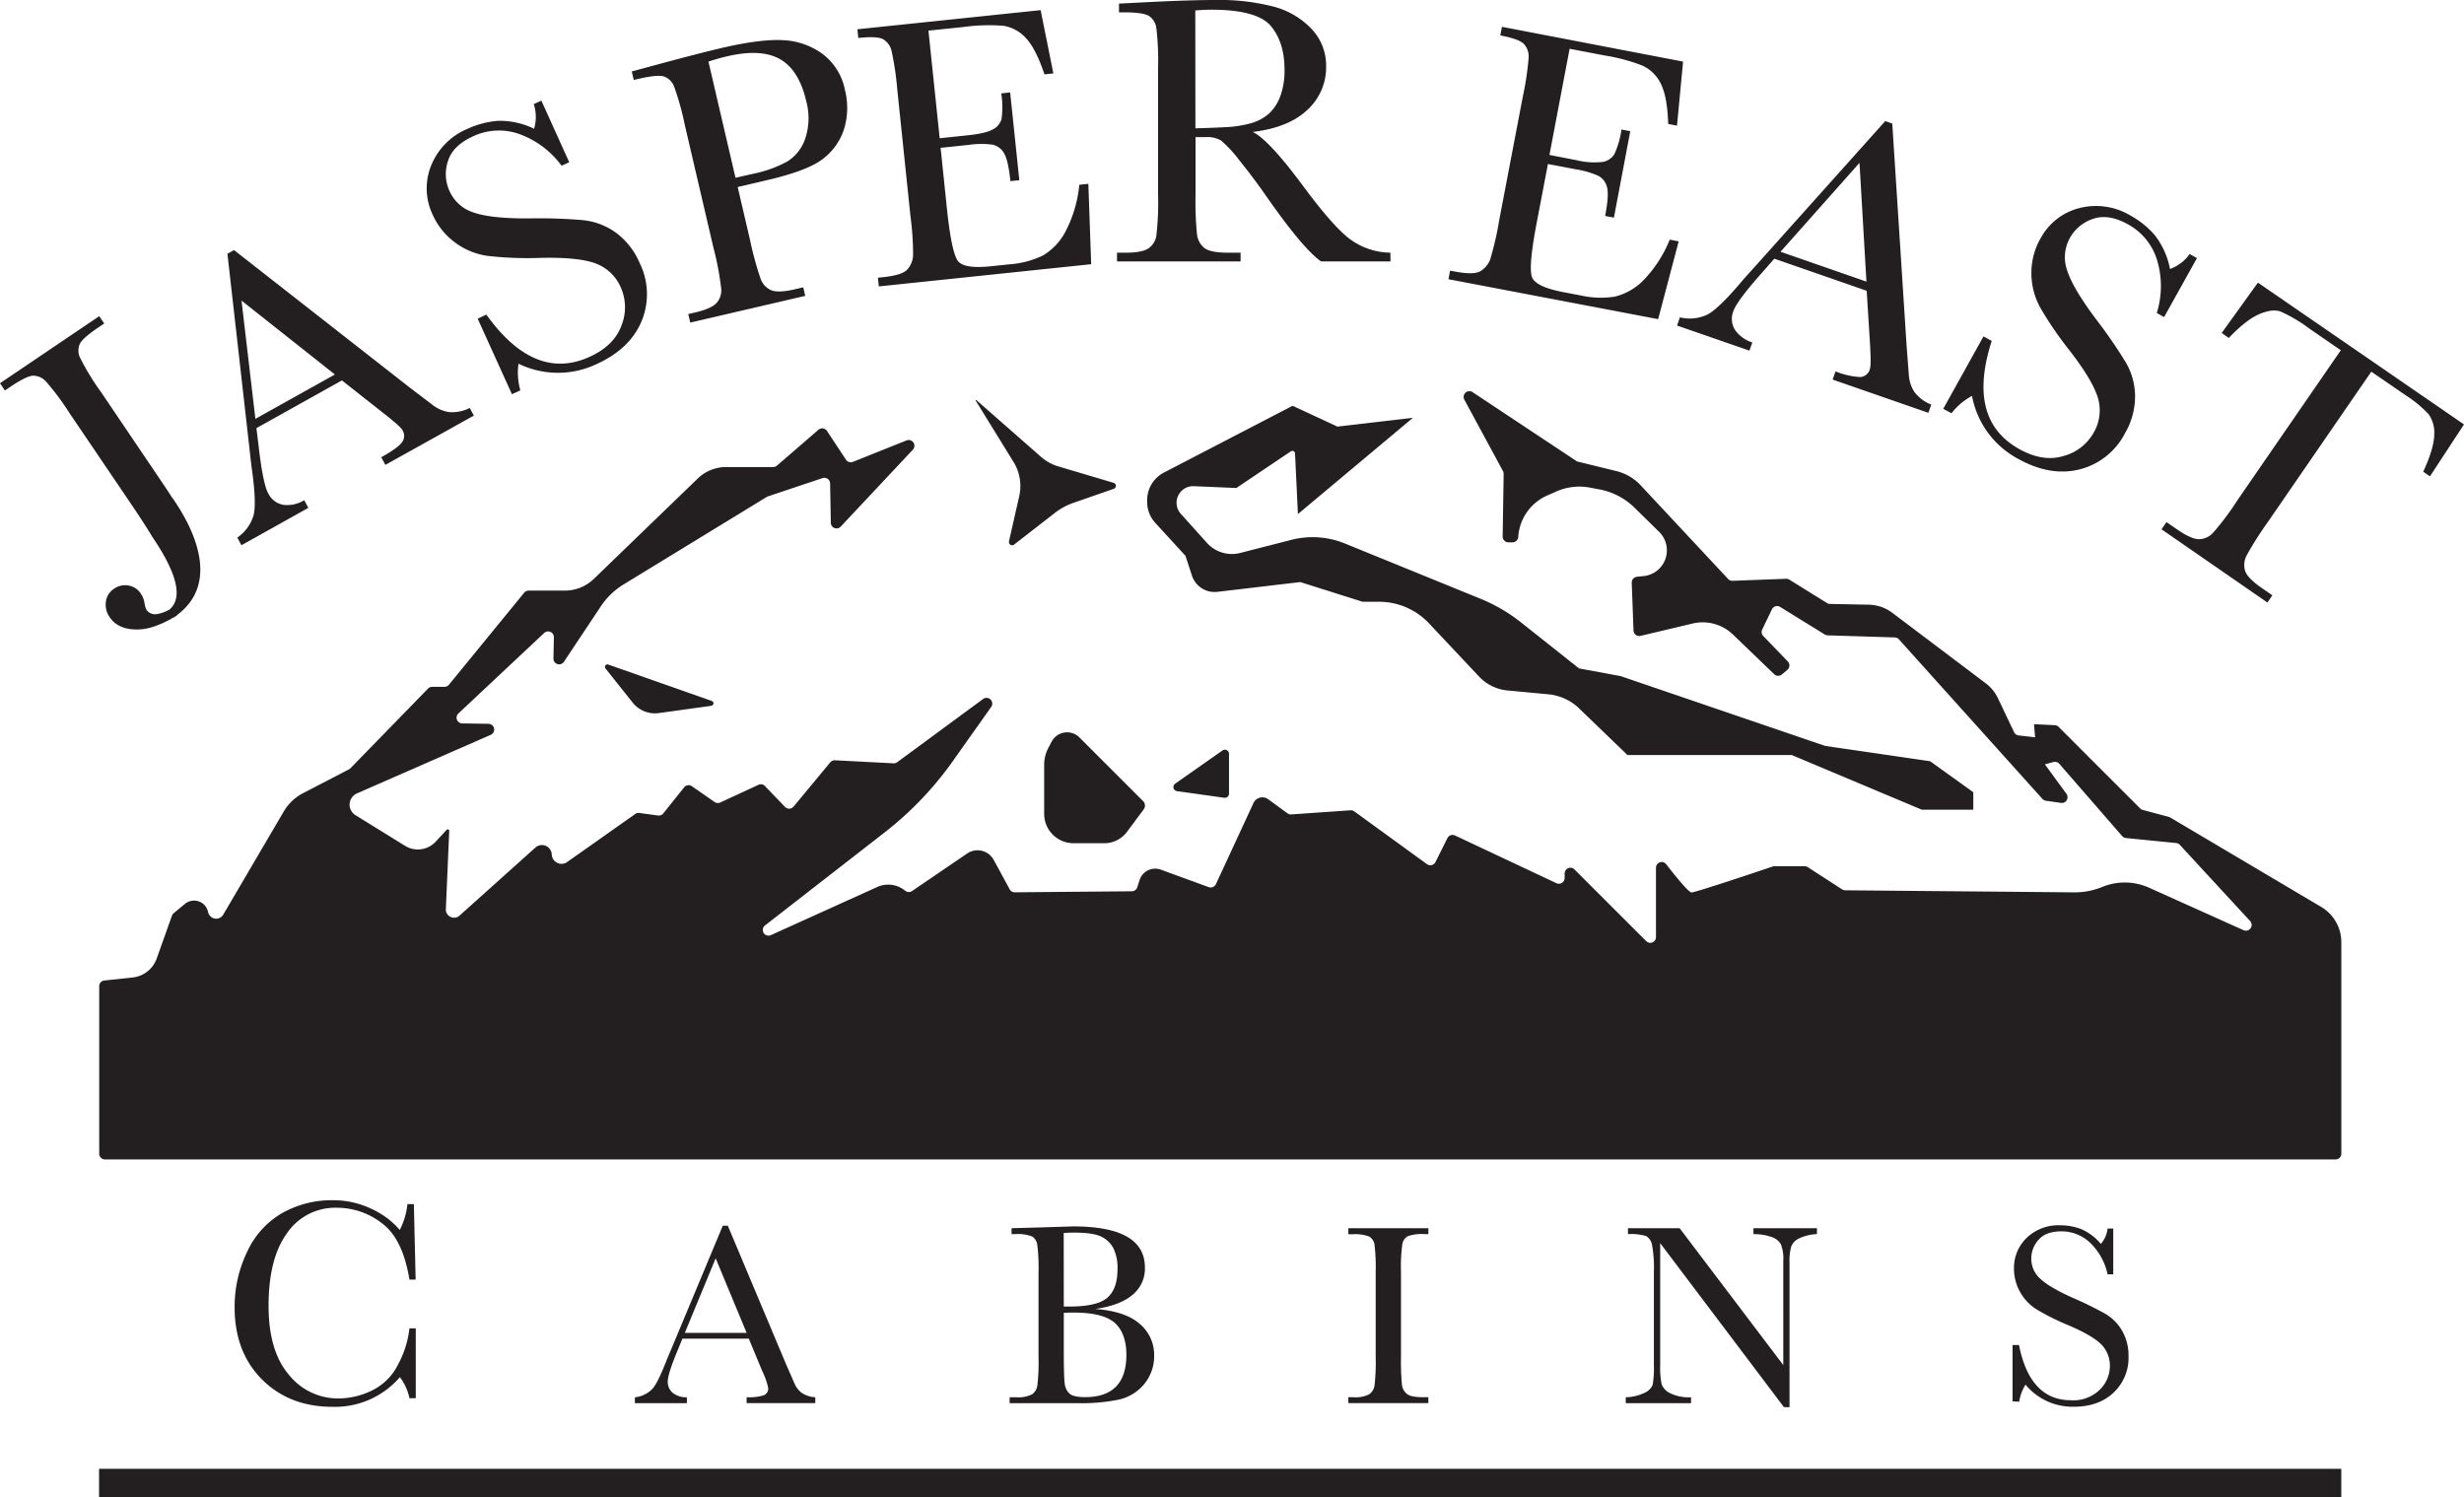 <svg id="Layer_1" data-name="Layer 1" xmlns="http://www.w3.org/2000/svg" viewBox="0 0 600 364.62"><defs><style>.cls-1{fill:#231f20;}</style></defs><path class="cls-1" d="M83.26,92.64,62.44,104.26l.52,4.26q1.07,9.33,2.36,11.63a5,5,0,0,0,3.76,2.8,7.91,7.91,0,0,0,5-1.13l1,1.86-16.29,9.1-1-1.86a10.08,10.08,0,0,0,4-5.59q.66-3-.42-10.83-.13-.72-.68-5.77L55.38,61.79,57,60.91,99.58,94.23l5.72,4.35a8.72,8.72,0,0,0,4,1.77,9.47,9.47,0,0,0,5.09-1l1,1.86-21.55,12-1-1.86c2.64-1.47,4.32-2.66,5-3.58a2.58,2.58,0,0,0,.1-3.1q-.5-.89-4.81-4.25ZM81.55,91.2l-22.74-18L62.19,102Zm373-20.39L432.06,63l-2.84,3.23q-6.24,7-7.11,9.49a5,5,0,0,0,.41,4.67,8,8,0,0,0,4.18,3l-.7,2-17.63-6.11.7-2a10,10,0,0,0,6.83-.74q2.67-1.5,7.8-7.51c.3-.39,1.58-1.84,3.86-4.35l31.51-35.19,1.71.6,3.48,54,.55,7.16a8.75,8.75,0,0,0,1.33,4.16,9.49,9.49,0,0,0,4.13,3.12l-.7,2-23.31-8.09.7-2a18.53,18.53,0,0,0,6,1.38,2.59,2.59,0,0,0,2.38-2c.22-.64.22-2.79,0-6.43Zm-.06-2.23L452.8,39.66,433.57,61.31ZM124.66,96l-8.34-18.39,2.11-1Q130.16,93,143.57,86.9q6-2.73,7.78-7.67a11.89,11.89,0,0,0-.17-9.2A10.74,10.74,0,0,0,145,64.14q-4.22-1.55-13.42-1.34a85.36,85.36,0,0,1-12.72-.47,17.24,17.24,0,0,1-8.06-3.28,16.94,16.94,0,0,1-5.39-6.66A14.88,14.88,0,0,1,105,40.28a16.34,16.34,0,0,1,8.89-8.93,21.58,21.58,0,0,1,7.36-1.92,19.17,19.17,0,0,1,8.8,1.92,9.94,9.94,0,0,0-.08-6l1.86-.84,6.78,15-1.86.85a22.09,22.09,0,0,0-10.33-7.73,14.81,14.81,0,0,0-11.13.52q-5.1,2.31-6.23,6.16a9.89,9.89,0,0,0,.36,7.13,9.55,9.55,0,0,0,6,5.34q4.22,1.46,13.5,1.41a124,124,0,0,1,13.13.43A16.53,16.53,0,0,1,150,56.68,17.8,17.8,0,0,1,155.74,64a17.16,17.16,0,0,1,.52,14.15q-2.82,6.81-11,10.52a21.92,21.92,0,0,1-19-.1,15.74,15.74,0,0,0,.45,6.5Zm348.53,3.56L483,81.91l2,1.12q-6.18,19.14,6.69,26.32,5.77,3.23,10.79,1.7a11.88,11.88,0,0,0,7.29-5.6A10.73,10.73,0,0,0,510.89,97q-1.26-4.31-6.89-11.59a85.91,85.91,0,0,1-7.19-10.51,17.34,17.34,0,0,1-2.15-8.44,16.82,16.82,0,0,1,2.16-8.28,14.86,14.86,0,0,1,9.51-7.5A16.31,16.31,0,0,1,518.8,52.5a21.45,21.45,0,0,1,5.92,4.79,19.36,19.36,0,0,1,3.69,8.21,10,10,0,0,0,4.79-3.64l1.77,1-8,14.36-1.78-1a22,22,0,0,0,.07-12.89,14.79,14.79,0,0,0-7-8.65q-4.89-2.73-8.65-1.36a10,10,0,0,0-5.52,4.53,9.57,9.57,0,0,0-.72,8q1.34,4.26,6.89,11.7a118.91,118.91,0,0,1,7.45,10.81,16.45,16.45,0,0,1,2.19,8.2,17.72,17.72,0,0,1-2.44,8.92,17.12,17.12,0,0,1-11.07,8.83q-7.16,1.78-15-2.59a21.91,21.91,0,0,1-11.19-15.31,15.8,15.8,0,0,0-5,4.23Zm69.54-17.25L541,81.08l8.82-12.25L600,103.36,591.71,116l-1.64-1.13q2.64-5.71,2.68-9a7.73,7.73,0,0,0-1.37-5,28.85,28.85,0,0,0-5.63-4.64l-8.32-5.72-25.12,36.51a84.44,84.44,0,0,0-5.2,8.17,4.93,4.93,0,0,0-.39,3.89c.42,1.18,1.78,2.57,4.1,4.16l2.52,1.74-1.21,1.75L526.34,128.9l1.21-1.75,2.67,1.83q3.31,2.28,5.17,2.33a4.75,4.75,0,0,0,3.44-1.49,65.94,65.94,0,0,0,6-8L570,85.3,562.32,80a36.85,36.85,0,0,0-7-4.14c-1.37-.47-3.1-.25-5.21.66S545.52,79.37,542.73,82.29ZM179.63,45.55l3,12.85a80.61,80.61,0,0,0,2.54,9.37,4.83,4.83,0,0,0,2.59,2.89q1.74.74,5.84-.22l2-.47.48,2.08-28,6.51-.48-2.07,1.62-.38q3.93-.92,5.2-2.26a4.58,4.58,0,0,0,1.2-3.53,69.65,69.65,0,0,0-1.86-9.86l-7-30a67.2,67.2,0,0,0-2.59-9.33,4.16,4.16,0,0,0-2.49-2.51c-1.06-.32-3.14-.13-6.23.59l-1.13.27-.48-2.08,7.6-2.05q9.14-2.46,14.27-3.66,9.48-2.2,14.93-1.91a17.66,17.66,0,0,1,9.62,3.33,14.45,14.45,0,0,1,5.49,8.8,17.71,17.71,0,0,1-.17,9.36,14.73,14.73,0,0,1-5.05,7.31q-3.7,3-14.21,5.4Zm-.53-2.25,4.37-1a29,29,0,0,0,8.28-3,10.47,10.47,0,0,0,4.38-5.71,15.66,15.66,0,0,0,.22-8.85Q194.6,17.1,190,14.44t-12.88-.74A48.08,48.08,0,0,0,172.51,15ZM262.81,45l2.21-.23.69,19.57L214,69.75l-.23-2.12,1.29-.13q4.65-.5,5.88-1.87a5.63,5.63,0,0,0,1.4-3.34,71.37,71.37,0,0,0-.65-9.78L218.5,21.89a72.21,72.21,0,0,0-1.37-9.36,4.43,4.43,0,0,0-2.13-3q-1.5-.77-6-.28l-.22-2.12,44.62-4.66,3.1,15.41-2.16.23q-2.16-6.39-4.59-8.9a9.23,9.23,0,0,0-5.45-2.93,44.67,44.67,0,0,0-9.56.28l-8.66.9,2.74,26.21,6.63-.7q4.56-.46,6.3-1.45A4.08,4.08,0,0,0,243.88,29a21.1,21.1,0,0,0-.07-6.26l2.17-.23,2.23,21.37-2.17.23q-.54-5.2-1.6-6.89a4.26,4.26,0,0,0-2.8-2,21,21,0,0,0-5.74.06l-6.86.72,1.54,14.78c.77,7.4,1.71,11.7,2.79,12.91s3.72,1.59,7.9,1.15l4.65-.48a22.29,22.29,0,0,0,8-2.12,14.61,14.61,0,0,0,5.52-5.83A30.63,30.63,0,0,0,262.81,45ZM406.59,58.36l2.18.42-5,18.94L352.71,68l.4-2.09,1.28.24Q359,67,360.56,66a5.67,5.67,0,0,0,2.3-2.79,75.14,75.14,0,0,0,2.2-9.55l5.78-30.25a72.11,72.11,0,0,0,1.39-9.35A4.42,4.42,0,0,0,371,10.63q-1.21-1.16-5.67-2l.4-2.1L409.84,15,408.36,30.6l-2.14-.41c-.15-4.49-.75-7.77-1.82-9.84A9.28,9.28,0,0,0,400,16a44.83,44.83,0,0,0-9.24-2.49l-8.55-1.63L377.3,37.73,383.85,39a18,18,0,0,0,6.44.43,4.15,4.15,0,0,0,2.82-1.89,21.47,21.47,0,0,0,1.73-6l2.14.41L393,53l-2.14-.41c.66-3.42.81-5.78.46-7a4.25,4.25,0,0,0-2.1-2.76,21.43,21.43,0,0,0-5.51-1.6l-6.78-1.29-2.79,14.6q-2.08,11-1,13.16t7.22,3.38l4.6.88a22.09,22.09,0,0,0,8.24.28,14.53,14.53,0,0,0,7-4A30.72,30.72,0,0,0,406.59,58.36Zm-68,5.3h-16.9q-4.5-3.13-13.76-16.48-3-4.26-6.16-8.17a31.48,31.48,0,0,0-4.4-4.77,6.54,6.54,0,0,0-3.75-.85h-2.5V47.32a82.82,82.82,0,0,0,.35,9.7,5,5,0,0,0,1.85,3.41q1.51,1.11,5.77,1.11h3v2.13H272V61.54h2q4,0,5.58-1a4.63,4.63,0,0,0,2-3.17,70.44,70.44,0,0,0,.42-10V16.53a66.69,66.69,0,0,0-.42-9.67,4.16,4.16,0,0,0-1.85-3Q278.31,3,273.54,3h-1.06V.88l9-.46q9-.42,14.26-.42a52.76,52.76,0,0,1,14.61,1.67,19.56,19.56,0,0,1,9.1,5.46,12.94,12.94,0,0,1,3.47,9.07,14,14,0,0,1-4.53,10.52q-4.55,4.35-13.34,5.41Q309,34,317.72,45.84q7.13,9.58,11.21,12.55a16.91,16.91,0,0,0,9.63,3.14ZM291.09,31.25q3.48-.09,7.18-.27a27.41,27.41,0,0,0,6.44-1,11.12,11.12,0,0,0,4.42-2.43,11.06,11.06,0,0,0,2.66-4.19,18.28,18.28,0,0,0,1-6.39q0-6.63-3.31-10.61T295,2.36c-1.14,0-2.46.06-3.94.19ZM182.34,326H166.17l-1.1,2.7q-2.46,5.88-2.46,7.67a3.43,3.43,0,0,0,1.31,2.91,5.37,5.37,0,0,0,3.34,1v1.44H154.6v-1.44a6.86,6.86,0,0,0,4.21-2c.93-1,2-3.22,3.33-6.55.11-.31.61-1.53,1.51-3.64L176,298.5h1.23l14.23,33.84,1.95,4.46a5.87,5.87,0,0,0,1.77,2.37,6.51,6.51,0,0,0,3.35,1.09v1.44H181.81v-1.44a12.22,12.22,0,0,0,4.16-.46,1.75,1.75,0,0,0,1.09-1.8,17.86,17.86,0,0,0-1.45-4.12Zm-.53-1.41-7.54-18.16-7.51,18.16Zm84.93-5.81q7.26.53,10.78,3.61a9.83,9.83,0,0,1,3.52,7.7,10.59,10.59,0,0,1-2.39,6.93,11.09,11.09,0,0,1-6.11,3.8,44.82,44.82,0,0,1-10,.89H245.85v-1.44h1.63a7.41,7.41,0,0,0,3.79-.69,3.16,3.16,0,0,0,1.33-2.16,47.35,47.35,0,0,0,.29-6.8V309.87a44.85,44.85,0,0,0-.3-6.69,2.89,2.89,0,0,0-1.26-2.07,9.72,9.72,0,0,0-4.19-.57h-.82V299.1l7-.19,8-.25q17.46,0,17.47,10a8.24,8.24,0,0,1-3,6.66Q272.77,317.89,266.74,318.77Zm-7.7-.6,1.32,0q6.79,0,9.27-2.14t2.49-6.91a11.06,11.06,0,0,0-1-5.15,6.57,6.57,0,0,0-2.92-2.81q-2-1-6.66-1-1.23,0-2.52.09Zm0,1.54v9.49c0,4,.08,6.61.22,7.69a3.91,3.91,0,0,0,1.18,2.49c.64.56,1.9.85,3.79.85q5,0,7.54-2.58c1.67-1.72,2.51-4.29,2.51-7.73s-.95-6.11-2.84-7.78-5.23-2.5-10-2.5C260.68,319.64,259.88,319.67,259,319.71Zm69.29-19.17V299.1h19.48v1.44h-.91a10.29,10.29,0,0,0-4.12.52,2.74,2.74,0,0,0-1.3,1.93,40.07,40.07,0,0,0-.33,6.73v20.89a58.27,58.27,0,0,0,.23,6.58,3.35,3.35,0,0,0,1.26,2.31c.68.51,2,.76,3.91.76h1.26v1.44H328.33v-1.44h1.25a7.38,7.38,0,0,0,3.79-.69,3.17,3.17,0,0,0,1.34-2.16,49.61,49.61,0,0,0,.28-6.8V309.72a47.27,47.27,0,0,0-.28-6.57,2.79,2.79,0,0,0-1.26-2,9.84,9.84,0,0,0-4.21-.57ZM434.4,342.68l-30.13-39.94v29.57a20.29,20.29,0,0,0,.36,4.84,4.11,4.11,0,0,0,2.06,2.13,10.46,10.46,0,0,0,5.09,1v1.44h-15.9v-1.44a11.45,11.45,0,0,0,4.65-1.12,3.69,3.69,0,0,0,1.91-1.93,24.6,24.6,0,0,0,.29-4.9V309.72a30.53,30.53,0,0,0-.45-6.57,3.13,3.13,0,0,0-1.45-2.14,12.79,12.79,0,0,0-4.41-.47V299.1H409l25.24,33.33V307a9.44,9.44,0,0,0-.59-4,4.05,4.05,0,0,0-2.37-1.79,12.46,12.46,0,0,0-4.3-.66V299.1h15.46v1.44a11.19,11.19,0,0,0-4.26,1,3.84,3.84,0,0,0-2,2,12.56,12.56,0,0,0-.42,3.88v35.26Zm55.67-1.42v-13.7h1.57Q494.31,341,504.3,341a9.19,9.19,0,0,0,7-2.56,8.07,8.07,0,0,0,2.47-5.74,7.32,7.32,0,0,0-2.16-5.37q-2.18-2.13-7.92-4.59a57.12,57.12,0,0,1-7.73-3.85,11.67,11.67,0,0,1-4.07-4.28,11.51,11.51,0,0,1-1.47-5.63,10.12,10.12,0,0,1,3.16-7.59,11.09,11.09,0,0,1,8-3,14.52,14.52,0,0,1,5.09.88,13.06,13.06,0,0,1,4.9,3.65,6.76,6.76,0,0,0,1.64-3.74h1.38v11.15h-1.38a15,15,0,0,0-4.23-7.66,10,10,0,0,0-7-2.8c-2.54,0-4.4.68-5.58,2.06a6.76,6.76,0,0,0-1.77,4.51,6.5,6.5,0,0,0,2.23,5q2.19,2.07,7.94,4.65a83.1,83.1,0,0,1,8,3.94,11.31,11.31,0,0,1,4,4.14,12.12,12.12,0,0,1,1.51,6.09,11.63,11.63,0,0,1-3.65,8.89q-3.65,3.44-9.74,3.43a14.85,14.85,0,0,1-11.69-5.38,10.83,10.83,0,0,0-1.54,4.15ZM99.7,323.49h1.54v17H99.7a12.94,12.94,0,0,0-2.32-5.12A20.87,20.87,0,0,1,81,342.6q-10.52,0-17.19-6.66t-6.68-17.6a30.67,30.67,0,0,1,3.08-13.54,20.77,20.77,0,0,1,8.59-9.43,24.38,24.38,0,0,1,12.09-3.08,21.54,21.54,0,0,1,9.86,2.24,19.77,19.77,0,0,1,6.6,5,17.77,17.77,0,0,0,1.86-6.3h1.57l.43,18.39H99.7Q98.1,301.77,93.14,298A17.82,17.82,0,0,0,82,294.12a14.19,14.19,0,0,0-12.11,6.19q-4.5,6.19-4.49,17.71,0,10.92,4.9,16.72a15.32,15.32,0,0,0,12.2,5.82,18.77,18.77,0,0,0,8-1.9,13.89,13.89,0,0,0,6.46-6.42A24.07,24.07,0,0,0,99.7,323.49ZM24.16,280.93V240.17a1.39,1.39,0,0,1,1.25-1.39l6.9-.74a7,7,0,0,0,5.84-4.59L41.87,223a1.57,1.57,0,0,1,.41-.6L45,220.15a3.48,3.48,0,0,1,5.63,1.79l.07.28a2,2,0,0,0,3.66.52l14.76-25.16a11.57,11.57,0,0,1,4.66-4.41l11.21-5.82a1.22,1.22,0,0,0,.36-.27l18.88-19.39a1.38,1.38,0,0,1,1-.42h3a1.43,1.43,0,0,0,1.08-.51l18.33-22.41a1.4,1.4,0,0,1,1.08-.52h8.82a10.16,10.16,0,0,0,7.06-2.85l25.33-24.47a9.9,9.9,0,0,1,6.87-2.77h11.47a1.41,1.41,0,0,0,.91-.34l10.12-8.74a1.39,1.39,0,0,1,2.08.29l4.62,7a1.42,1.42,0,0,0,1.69.53l13.07-5.23a1.4,1.4,0,0,1,1.54,2.25l-17.58,18.74a1.39,1.39,0,0,1-2.41-.93l-.17-9.58a1.4,1.4,0,0,0-1.84-1.3L187,120.88a1.43,1.43,0,0,0-.28.13l-34.86,21.31a17.81,17.81,0,0,0-5.54,5.32l-9,13.52a1.39,1.39,0,0,1-2.55-.8l.1-5.22a1.4,1.4,0,0,0-2.35-1l-20.9,19.61a1.4,1.4,0,0,0,.93,2.42l6.41.1a1.4,1.4,0,0,1,.54,2.68L87,193.18a3,3,0,0,0-.38,5.37l12,7.42a5.91,5.91,0,0,0,7.47-1l2.68-2.89a.36.36,0,0,1,.62.26l-.82,19a2,2,0,0,0,3.38,1.59l18.41-16.51a2.39,2.39,0,0,1,4,1.72h0A2.38,2.38,0,0,0,138,210l16.7-11.78a1.39,1.39,0,0,1,1-.24l4.53.62a1.39,1.39,0,0,0,1.28-.51l5.08-6.35a1.4,1.4,0,0,1,1.89-.27L174,195.3a1.39,1.39,0,0,0,1.39.13l9.29-4.3a1.37,1.37,0,0,1,1.59.29l4.88,5.08a1.4,1.4,0,0,0,2.09-.07l8.94-10.78a1.39,1.39,0,0,1,1.14-.5l14.25.74a1.45,1.45,0,0,0,.9-.27l20.87-15.36a1.4,1.4,0,0,1,2,1.93l-9.34,13.19a81.91,81.91,0,0,1-16.5,17.27l-29.19,22.7a1.39,1.39,0,0,0,1.43,2.37L213.63,216a6.48,6.48,0,0,1,6.7.85l.1.08a1.4,1.4,0,0,0,1.66.06l13.42-9.14a4.49,4.49,0,0,1,6.47,1.57l3.89,7.15a1.37,1.37,0,0,0,1.24.73l28.51-.25a1.4,1.4,0,0,0,1.32-1l.54-1.68a4,4,0,0,1,5.24-2.57l11.61,4.24a1.4,1.4,0,0,0,1.75-.72l9.15-19.76a2.39,2.39,0,0,1,3.59-.92l4.69,3.43a1.36,1.36,0,0,0,.92.26l14.43-1a1.41,1.41,0,0,1,.91.26l17.7,12.85a1.39,1.39,0,0,0,2.07-.5l2.92-5.84a1.4,1.4,0,0,1,1.84-.64L379,215.08a1.4,1.4,0,0,0,2-1.27v-1.09a1.4,1.4,0,0,1,2.38-1l17.48,17.47a1.39,1.39,0,0,0,2.38-1V211.33a1.39,1.39,0,0,1,2.49-.86c2.32,3,5.5,6.87,6.16,6.87,1,0,17.73-5.63,19.77-6.32a1.35,1.35,0,0,1,.44-.07h7.35a1.4,1.4,0,0,1,.75.22l8.37,5.42a1.43,1.43,0,0,0,.75.22l55.69.5A17.57,17.57,0,0,0,511.9,216h0a14.46,14.46,0,0,1,11.43.19l23,10.34a1.4,1.4,0,0,0,1.6-2.22L530.8,205.74a1.43,1.43,0,0,0-.89-.44l-12.24-1.22a1.44,1.44,0,0,1-.91-.47L501.45,186a1.4,1.4,0,0,0-1.42-.43l-2.08.57,5.24,7.18a1.4,1.4,0,0,1-1.33,2.21l-3.68-.53a1.45,1.45,0,0,1-.84-.45l-34.95-38.86a1.38,1.38,0,0,0-1-.46l-16.34-.51a1.32,1.32,0,0,1-.7-.2l-10.88-6.72a1.4,1.4,0,0,0-2,.59l-2.36,4.91a1.38,1.38,0,0,0,.25,1.58l6,6.22a1.4,1.4,0,0,1-.1,2l-1.36,1.15a1.38,1.38,0,0,1-1.87-.06L422,154.54a10.62,10.62,0,0,0-9.86-2.69l-12.65,3a1.4,1.4,0,0,1-1.72-1.31l-.43-11.64a1.41,1.41,0,0,1,1.26-1.44l1.64-.17a6.3,6.3,0,0,0,5.57-5.23h0a6.31,6.31,0,0,0-1.81-5.55l-6-5.89a16.63,16.63,0,0,0-8.58-4.45l-2.31-.43a13.8,13.8,0,0,0-8.07.92l-2.27,1a11.84,11.84,0,0,0-7.07,10.11h0a1.41,1.41,0,0,1-1.39,1.31h-1a1.4,1.4,0,0,1-1.4-1.42l.24-15.26a1.38,1.38,0,0,0-.17-.69l-9.41-17.39a1.4,1.4,0,0,1,2-1.83l25.23,16.74a1.35,1.35,0,0,0,.44.2l9.35,2.29a12,12,0,0,1,5.9,3.44L420.81,141a1.37,1.37,0,0,0,1.07.44l13.05-.49a1.36,1.36,0,0,1,.79.21l9.17,5.7a1.47,1.47,0,0,0,.71.21l9.46.19a9.85,9.85,0,0,1,5.76,2l22.68,17.11a9.85,9.85,0,0,1,3,3.65l3.95,8.3a1.4,1.4,0,0,0,1.11.78l4,.45-.27-3.19,5.06.24a1.41,1.41,0,0,1,.92.4l19.86,19.86a1.41,1.41,0,0,0,.62.37l6.38,1.71a1.84,1.84,0,0,1,.35.15l36.73,21.76a10,10,0,0,1,4.92,8.63v51.48a1.39,1.39,0,0,1-1.4,1.39H25.55A1.39,1.39,0,0,1,24.16,280.93ZM147.45,162.8l6.6,8.29a6.93,6.93,0,0,0,6.4,2.56l12.76-1.77a.61.61,0,0,0,.12-1.18l-25.2-8.86A.61.61,0,0,0,147.45,162.8Zm108.64,17.8-.77,1.45a9,9,0,0,0-1.06,4.26v11.88a7.16,7.16,0,0,0,7.17,7.16h7.45a6.91,6.91,0,0,0,5.57-2.8l4.05-5.45a1.52,1.52,0,0,0-.14-2l-15.51-15.51A4.25,4.25,0,0,0,256.09,180.6Zm41.61,2.15-11.54,8.1a1,1,0,0,0,.43,1.81l11.54,1.62a1,1,0,0,0,1.14-1v-9.72A1,1,0,0,0,297.7,182.75ZM237.62,97.61l9.2,14.92a11.14,11.14,0,0,1,1.37,8.3l-2.5,11a.79.79,0,0,0,1.25.79l9.95-7.73a15.91,15.91,0,0,1,4.45-2.42l9.86-3.43a.76.76,0,0,0,0-1.45l-13.47-4a11.19,11.19,0,0,1-4.23-2.33L237.79,97.47A.11.11,0,0,0,237.62,97.61Zm78.43,27.58,28-23.44-18.37,2.14-10.92-5.07-31.35,16.27a7.55,7.55,0,0,0-4.07,6.7v.45a7.56,7.56,0,0,0,2,5.12l7.33,8,1.58,4.83a5.8,5.8,0,0,0,6.18,3.94l20.2-2.38,15.18,4.8h4a16.67,16.67,0,0,1,12.15,5.24l12.23,13a10.84,10.84,0,0,0,6.86,3.35l10,.94a12.51,12.51,0,0,1,7.47,3.43l11.78,11.36h40l31.69,13.32h12.52v-4.26L470,185.38l-25.56-3.73-49.81-17-10.12-1.87-14.16-11.23a40.54,40.54,0,0,0-9.77-5.71l-33.08-13.48a20.89,20.89,0,0,0-13-.9l-12.51,3.2a8.16,8.16,0,0,1-8.09-2.45l-6.36-7.08a4,4,0,0,1-.38-4.89h0a4,4,0,0,1,3.55-1.84l10.35.44,13.29-8.94a.65.65,0,0,1,1,.51Zm254.07,232.5h-546v6.93h546ZM0,93.33,1.19,95.1l1.23-.83c2.63-1.79,4.5-2.71,5.59-2.78a4.25,4.25,0,0,1,3.22,1.45A65.74,65.74,0,0,1,17,100.71L32.1,123c2.06,3.05,3.75,5.67,5.09,7.89,6.13,9.05,7.28,14.81,4.1,17.53a9,9,0,0,1-2.82,1.08,2.6,2.6,0,0,1-2.76-.93,4.92,4.92,0,0,1-.51-1.67,5.71,5.71,0,0,0-.89-2.3,4.38,4.38,0,0,0-3-2,4.63,4.63,0,0,0-3.57.8,4.36,4.36,0,0,0-1.95,3.1,5.22,5.22,0,0,0,.92,3.8q2,3,6.67,3c2.67,0,5.68-1.06,9-3l.07,0,.14-.1c.17-.11.33-.18.5-.29l-.05-.07c12.2-9,1.53-24.83-1-28.52H42c-.7-1.09-1.44-2.23-2.28-3.47L24.65,95.55a60.41,60.41,0,0,1-5.17-8.47,4,4,0,0,1,0-3.42q.77-1.44,4.6-4l1.3-.89L24.16,77Z"/></svg>